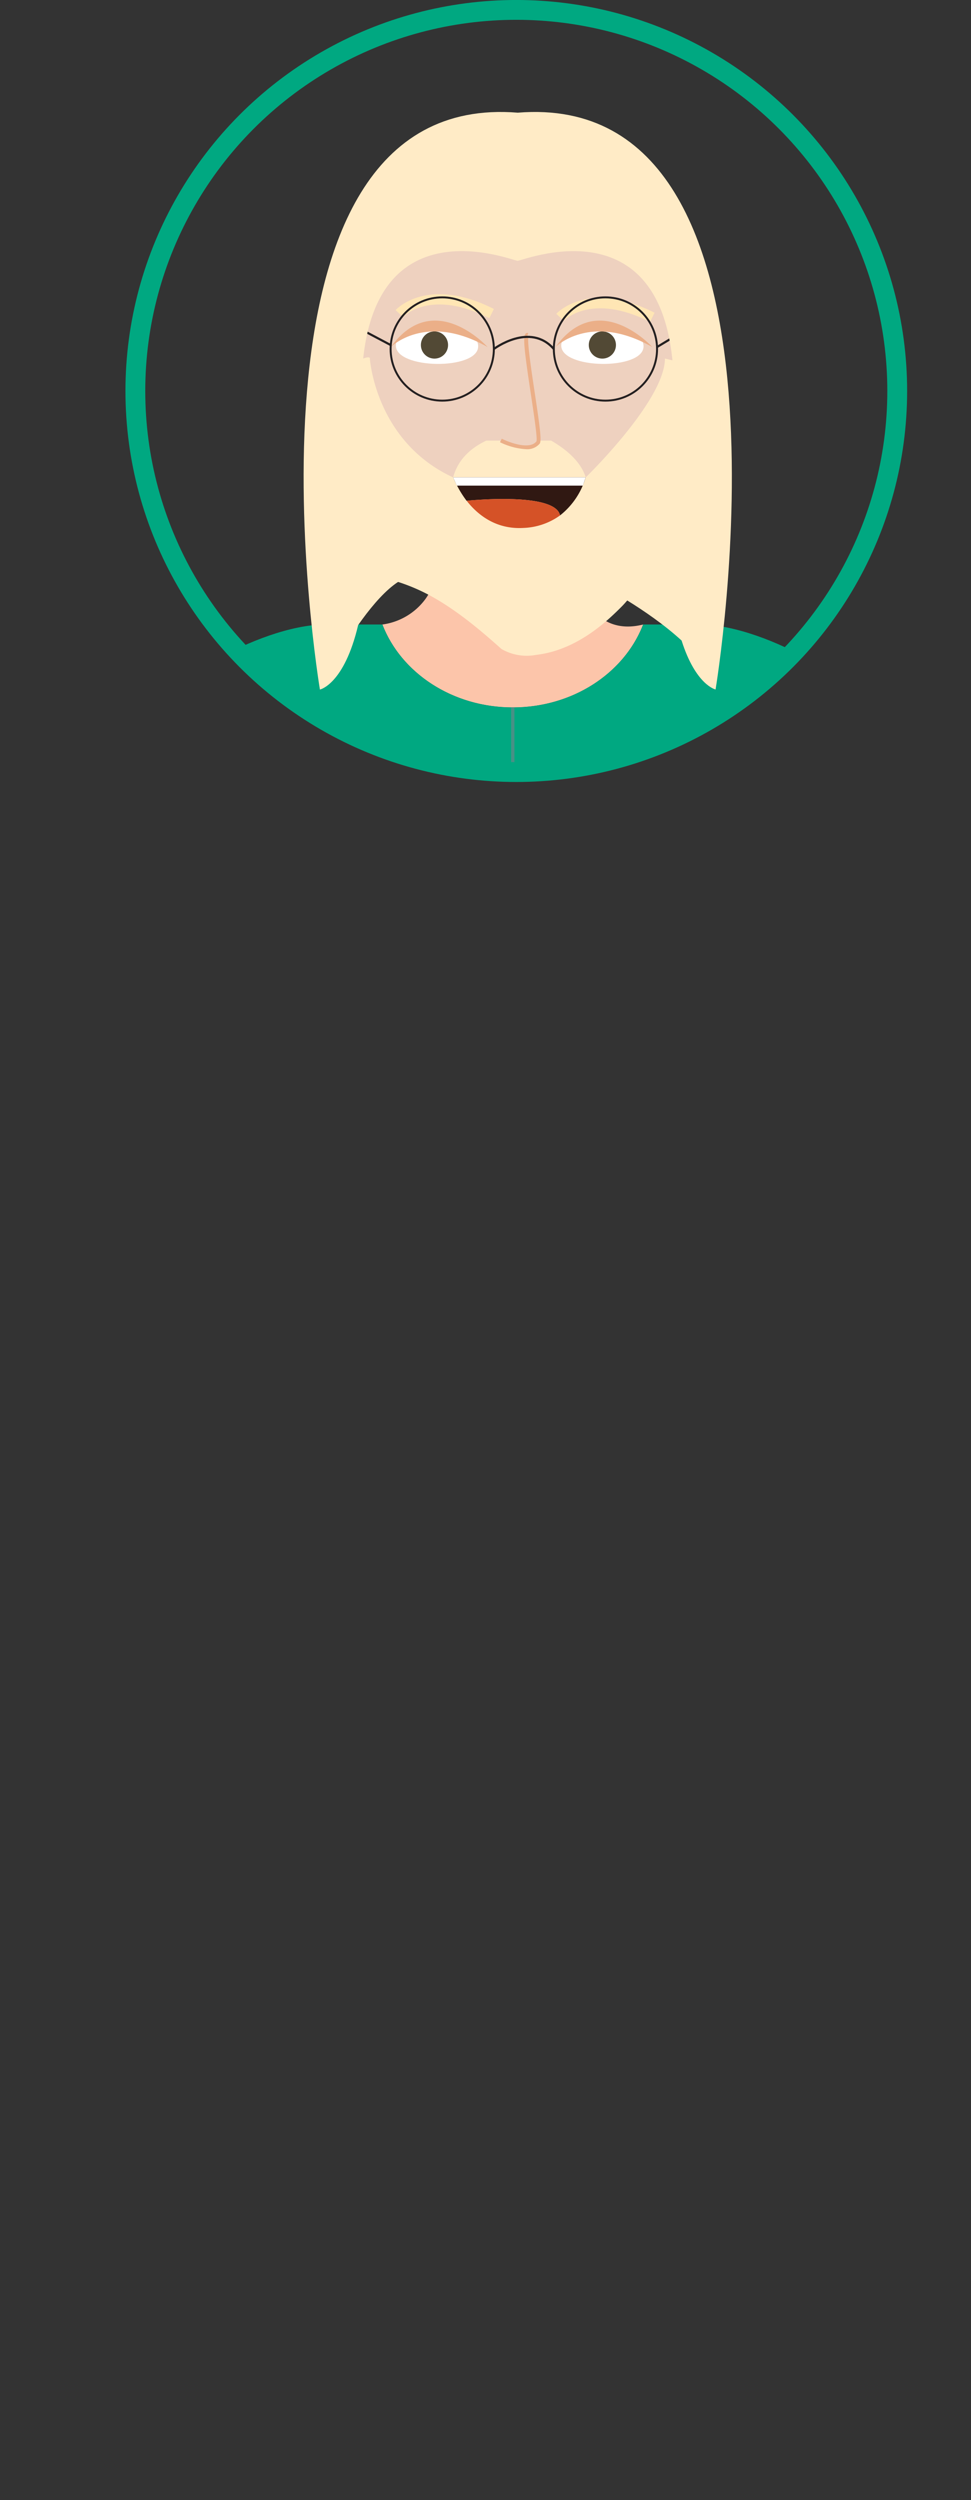 <svg xmlns="http://www.w3.org/2000/svg" xmlns:xlink="http://www.w3.org/1999/xlink" viewBox="0 0 277.84 715.07"><rect x="0" y="0" width="277.84" height="715.07" fill="#333333" stroke="none"/><defs><style>.cls-1,.cls-19,.cls-20,.cls-7{fill:none;stroke-miterlimit:10;}.cls-1{stroke:#00a881;stroke-width:5.67px;}.cls-2{clip-path:url(#clip-path);}.cls-3{fill:#fcc5aa;}.cls-4{fill:#dce6e0;}.cls-5{fill:#d9dceb;}.cls-6{fill:#00a881;}.cls-7{stroke:#499086;stroke-width:0.95px;}.cls-8{fill:#017dad;}.cls-9{fill:#eed1bf;}.cls-10{fill:#44515d;}.cls-11{fill:#499086;}.cls-12{fill:#ffebc6;}.cls-13{fill:#fff;}.cls-14{fill:#524935;}.cls-15{fill:#ebaf88;}.cls-16{fill:#ffe6b4;}.cls-17{fill:#301812;}.cls-18{fill:#d55227;}.cls-19,.cls-20{stroke:#231f20;}.cls-19{stroke-width:0.62px;}.cls-20{stroke-width:0.56px;}</style><clipPath id="clip-path" transform="translate(35.9)"><circle id="Krog" class="cls-1" cx="111.83" cy="111.83" r="109"/></clipPath></defs><g id="Layer_2" data-name="Layer 2"><g id="Layer_1-2" data-name="Layer 1"><g class="cls-2"><path id="Vrat" class="cls-3" d="M148.13,178.62l-.21.53c-5.49,13.54-20,23.2-37.1,23.2-17.29,0-32-9.91-37.3-23.71h-.15a18.31,18.31,0,0,0,12.53-7.4,18,18,0,0,0,2-3.72,25.58,25.58,0,0,0,1.79-8.83H128.1a36.91,36.91,0,0,0,1.89,8.82c1.18,3.37,3.09,7,6.14,9.24C139,178.91,143,179.92,148.13,178.62Z" transform="translate(35.9)"/><ellipse class="cls-4" cx="138.92" cy="699.24" rx="138.92" ry="15.83"/><path class="cls-5" d="M223.29,390.15,174.52,388v-157s11.27-65,28.6-29.73Q217.51,300,223.29,390.15Z" transform="translate(35.9)"/><path class="cls-5" d="M-1.63,390.15,47.14,388v-157s-11.27-65-28.6-29.73Q4.14,300-1.63,390.15Z" transform="translate(35.9)"/><path id="Pulover" class="cls-6" d="M203,200.21l-.41.06c-5.35.94-11.87,8.69-18,27.46V400.58H37V227.73c-6.09-18.77-12.6-26.52-18-27.46l-.41-.06c-12.85-1.45,19-21.59,38.64-21.59H73.52c5.33,13.8,20,23.71,37.3,23.71,17.08,0,31.61-9.66,37.1-23.2.08-.17.14-.34.21-.51h16.22C184,178.62,215.84,198.76,203,200.21Z" transform="translate(35.9)"/><line id="Zadrga" class="cls-7" x1="146.73" y1="400.6" x2="146.73" y2="202.35"/><polygon id="Hlace" class="cls-8" points="220.4 400.6 220.4 450.41 197.23 667.31 168.41 677.53 146.99 450.41 146.73 450.41 122.34 677.53 122.23 677.53 93.48 667.34 72.92 450.41 72.92 400.6 220.4 400.6"/><path id="Koza" class="cls-9" d="M12.7,389.48S7.18,433,37,437.42v-49Z" transform="translate(35.9)"/><path id="Koza-2" data-name="Koza" class="cls-9" d="M208.83,389.54s5.52,43.56-24.32,47.94v-49Z" transform="translate(35.9)"/><path class="cls-10" d="M204.59,699.08H132.51V677.53l28.82-10.22s0,.05,0,.08c-1.25,12.27,9.29,14.13,9.29,14.13C214.1,677.48,204.59,699.08,204.59,699.08Z" transform="translate(35.9)"/><path class="cls-10" d="M86.33,677.53v21.55H14.25s-9.51-21.6,34-17.56c0,0,10.59-1.87,9.27-14.21l.08,0Z" transform="translate(35.9)"/><circle id="Gumb" class="cls-11" cx="159.1" cy="238.85" r="3.72"/><circle id="Gumb-2" data-name="Gumb" class="cls-11" cx="134.74" cy="238.85" r="3.72"/><circle id="Gumb-3" data-name="Gumb" class="cls-11" cx="159.1" cy="266.89" r="3.72"/><circle id="Gumb-4" data-name="Gumb" class="cls-11" cx="134.74" cy="266.89" r="3.72"/><circle id="Gumb-5" data-name="Gumb" class="cls-11" cx="159.1" cy="294.93" r="3.72"/><circle id="Gumb-6" data-name="Gumb" class="cls-11" cx="134.74" cy="294.93" r="3.72"/><circle id="Gumb-7" data-name="Gumb" class="cls-11" cx="159.1" cy="322.97" r="3.72"/><circle id="Gumb-8" data-name="Gumb" class="cls-11" cx="134.74" cy="322.97" r="3.72"/><circle id="Gumb-9" data-name="Gumb" class="cls-11" cx="159.1" cy="351.02" r="3.72"/><circle id="Gumb-10" data-name="Gumb" class="cls-11" cx="134.74" cy="351.02" r="3.72"/><path id="Koza-3" data-name="Koza" class="cls-9" d="M167.56,105.48a133.55,133.55,0,0,1-7.42,25.57,49.25,49.25,0,0,1-97.41-1.91A155.45,155.45,0,0,1,56.09,105c-2.46-12.67,3.11-14.27,6.23-14.23V87.85a44.43,44.43,0,0,1,44.43-44.43h9.66a44.43,44.43,0,0,1,44.43,44.43v4.42C163.33,92,170.12,92.28,167.56,105.48Z" transform="translate(35.9)"/><path id="Brada" class="cls-12" d="M162.86,123.68a84.45,84.45,0,0,1-.63,11.28,62.13,62.13,0,0,1-1.21,6.71,39.35,39.35,0,0,1-1.16,5.64,32.64,32.64,0,0,1-2,5.14,35.78,35.78,0,0,1-2.67,4.52,30.91,30.91,0,0,1-3.45,4.06c-.85,1.37-1.75,2.71-2.72,4a47.51,47.51,0,0,1-3.09,3.69,40.28,40.28,0,0,1-3.68,4.5q-1.73,1.77-3.54,3.41c-4.92,4.45-10.38,8-16.56,9.76a31.32,31.32,0,0,1-4.76.94,14.39,14.39,0,0,1-9.82-1.72C101.31,180,95.25,175,88.53,171.11a54,54,0,0,0-12-5.12,36,36,0,0,1-3.44-2.68A41.17,41.17,0,0,1,70,160.23a41.47,41.47,0,0,1-2.61-4,43.1,43.1,0,0,1-3.87-8.89c-.41-1.52-.74-3-1-4.61a67.93,67.93,0,0,1-.86-16.61c0-.67.09-1.34.16-2-.07-2.28-.1-4.58-.06-6.77.13-6.57.88-12.17,3-13.27,3.29-1.73,4.5-2,4.94-1.83a.32.32,0,0,1,.23.14h0a.25.25,0,0,1,0,.16s1.52,23.72,23.84,34H131.7s22.66-22,22.66-34L160,103.9l.8.19A102.54,102.54,0,0,1,162.86,123.68Z" transform="translate(35.9)"/><path class="cls-13" d="M100.92,99.1c.09-7.58-23.45-7.87-23.54-.29C77.3,105.65,100.84,105.94,100.92,99.1Z" transform="translate(35.9)"/><path class="cls-13" d="M148.24,99.1c.09-7.58-23.45-7.87-23.54-.29C124.61,105.65,148.15,105.94,148.24,99.1Z" transform="translate(35.9)"/><circle class="cls-14" cx="124.32" cy="98.68" r="3.89"/><circle class="cls-14" cx="172.36" cy="98.68" r="3.89"/><path id="Oci" class="cls-15" d="M75.92,99.26s10-10.05,27.69,0C103.61,99.26,88.23,82.24,75.92,99.26Z" transform="translate(35.9)"/><path id="Oci-2" data-name="Oci" class="cls-15" d="M123.05,99.26s10-10.05,27.7,0C150.75,99.26,135.36,82.24,123.05,99.26Z" transform="translate(35.9)"/><path id="Brki" class="cls-12" d="M131.7,136.51H93.76c1.23-4.43,4.25-8,9.5-10.49h4.36c1.25.59,8.06,3.63,10.44.49a1.07,1.07,0,0,0,.12-.49h3.62C126.93,129,130.38,132.45,131.7,136.51Z" transform="translate(35.9)"/><path class="cls-9" d="M115.07,95.77l-.4,1.56C114.65,96.26,114.77,95.68,115.07,95.77Z" transform="translate(35.9)"/><path id="Nos" class="cls-15" d="M114.6,128.48a19.53,19.53,0,0,1-7.44-2l.52-1c2.11,1.06,8,3.28,9.92.75.32-.85-.77-8-1.65-13.82-1.85-12.29-2.29-16.23-1.43-17a.75.75,0,0,1,.72-.15l-.35,1.11a.42.42,0,0,0,.44-.16c-.5,1,.81,9.68,1.76,16,1.62,10.7,2,13.92,1.43,14.69A4.67,4.67,0,0,1,114.6,128.48Z" transform="translate(35.9)"/><g id="Obrve"><path class="cls-16" d="M104.12,91c-16.77-8.46-24.38-.65-24.69-.31l-2.13-2c.37-.41,9.28-9.82,28.12-.32Z" transform="translate(35.9)"/></g><g id="Obrve-2" data-name="Obrve"><g id="Obrve-3" data-name="Obrve"><path id="Obrve-4" data-name="Obrve" class="cls-16" d="M150.1,92.07c-16.9-8.52-24.61-.39-24.69-.31l-2.13-2c.37-.4,9.28-9.82,28.12-.31Z" transform="translate(35.9)"/></g></g><path class="cls-17" d="M131.69,136.52a21.58,21.58,0,0,1-7.34,10.9c-1.39-6.86-26.65-4.19-26.74-4.18a31.51,31.51,0,0,1-3.85-6.72Z" transform="translate(35.9)"/><path class="cls-18" d="M124.35,147.42h0A19.11,19.11,0,0,1,113.91,151c-7.93.47-13.15-3.77-16.3-7.79C97.7,143.23,123,140.56,124.35,147.42Z" transform="translate(35.9)"/><polygon class="cls-17" points="133.51 143.24 133.51 143.24 133.51 143.24 133.51 143.24"/><polygon class="cls-13" points="129.65 136.52 130.73 138.9 166.78 138.9 167.59 136.52 129.65 136.52"/><g id="Ocala"><path class="cls-19" d="M105.41,99.82s10.32-7.8,17.16,0" transform="translate(35.9)"/><line class="cls-19" x1="101.02" y1="93" x2="111.77" y2="98.68"/><line class="cls-19" x1="198.76" y1="92.78" x2="188.01" y2="99.25"/><circle class="cls-20" cx="126.54" cy="99.82" r="14.77"/><circle class="cls-20" cx="173.24" cy="99.82" r="14.77"/></g><path id="Lasje" class="cls-12" d="M168.85,197.21s-5.67-1.23-9.72-14c-9.94-9.12-23.69-16.12-23.69-16.12,8.48-5,15.75-16.52,19.75-23.88.15-6,.53-12.66,1.2-20.06,6.1-68.52-42.13-48.7-44.18-48.55,0,0,0,0,0,0h0c-2-.14-50.22-20-44.11,48.55.65,7.35,1,14,1.19,19.94,5.47,9.14,17.15,22.43,17.15,22.43-5.79-3.78-13.57,4.31-19.86,13.26-4,17-10.94,18.45-10.94,18.45s-28.77-171.92,56.61-165C197.62,25.3,168.85,197.21,168.85,197.21Z" transform="translate(35.9)"/></g><circle id="Krog-2" data-name="Krog" class="cls-1" cx="147.73" cy="111.83" r="109"/></g></g></svg>